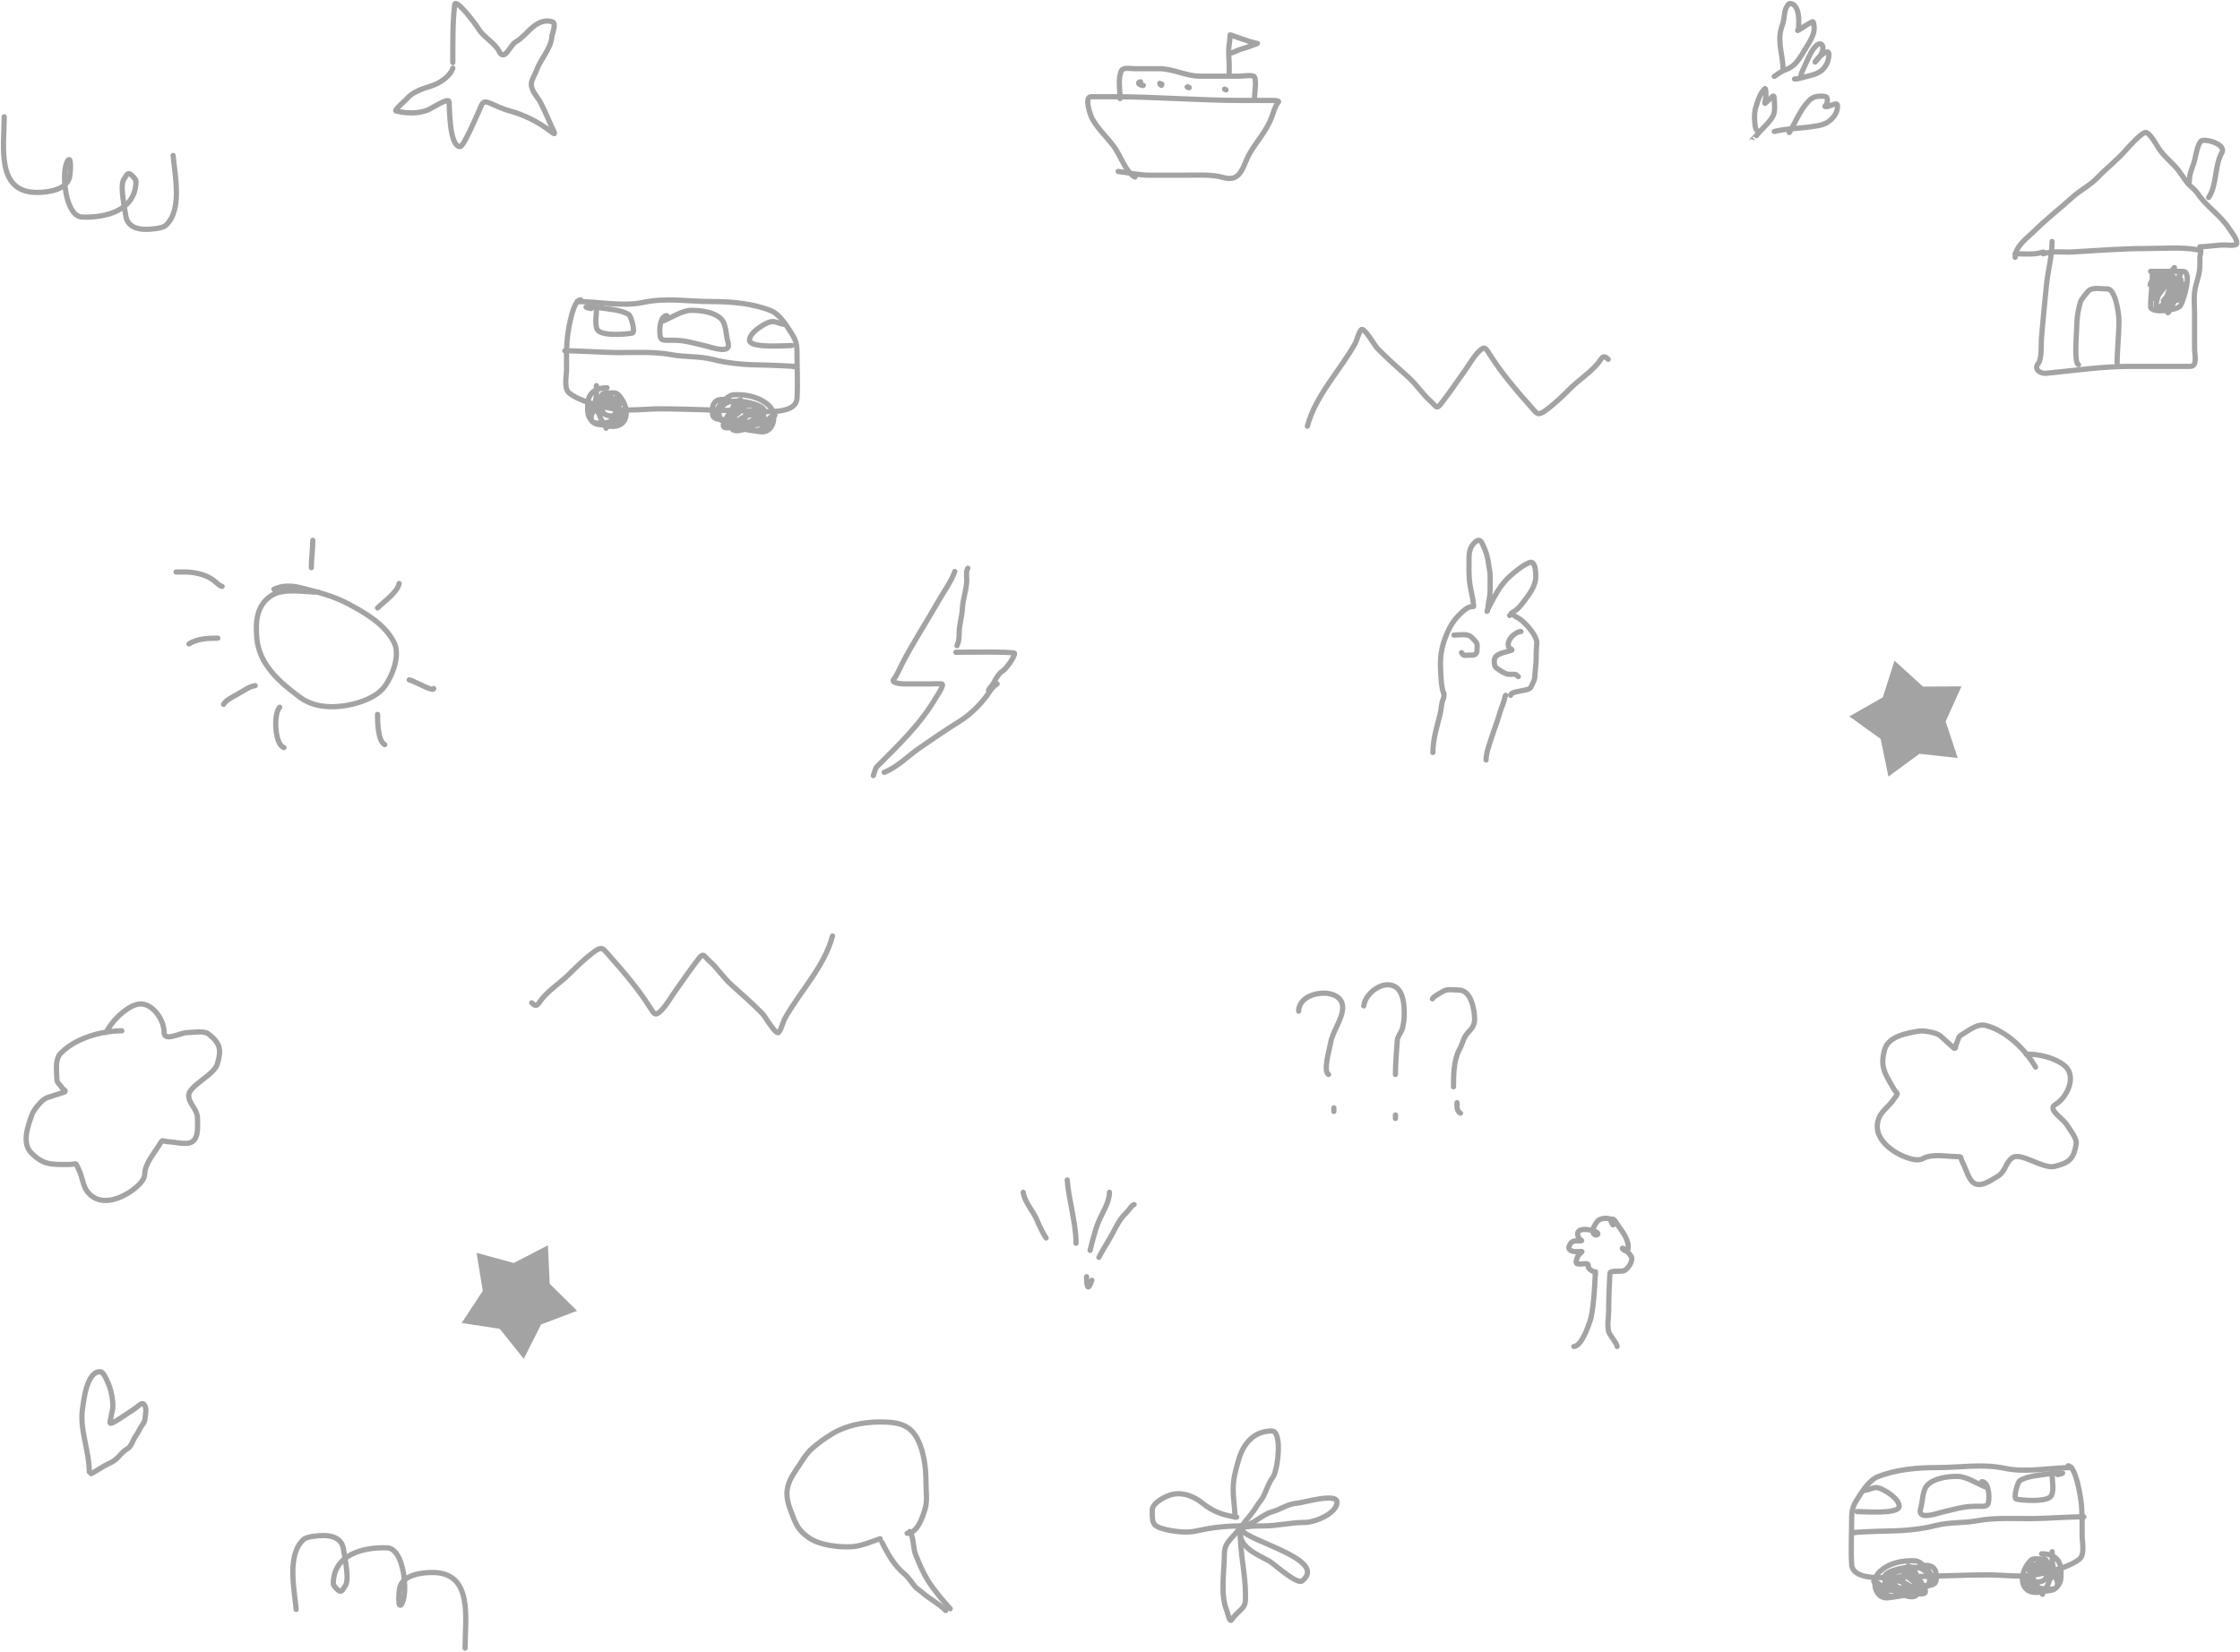 <svg width="1285" height="948" viewBox="0 0 1285 948" fill="none" xmlns="http://www.w3.org/2000/svg">
<path d="M547.731 327.879C545.586 333.868 541.489 339.297 538.385 344.789C531.519 356.935 523.662 368.761 517.338 381.185C516.048 383.721 514.479 387.56 512.7 389.745C510.842 392.028 517.639 392.389 518.515 392.389H533.781C535.909 392.389 538.136 392.187 540.254 392.389C542.154 392.571 536.971 400.135 536.862 400.323C527.855 415.757 515.392 427.471 503.008 439.92C502.158 440.774 501.395 443.81 501 445M507.231 443.121C514.878 440.101 520.41 434.111 527.031 429.481C534.624 424.172 542.36 418.896 550.223 414.032C556.969 409.859 563.548 403.248 567.877 396.565C568.811 395.123 570.57 393.124 572.031 392.389M548.354 374.226C551.402 374.226 582 373.746 582 374.853C582 377.047 577.168 383.817 575.146 385.013C572.683 386.469 571.077 389.998 569.677 392.389C568.897 393.722 567.528 394.695 567.046 396.147M548.977 370.468C550.089 368.093 550.223 365.87 550.223 363.266C550.223 358.462 551.887 353.782 552.092 349.035C552.333 343.464 554.585 338.238 554.585 332.576C554.585 330.517 554.064 327.724 555.208 326" stroke="#A3A3A3" stroke-width="3" stroke-linecap="round"/>
<path d="M1177.19 138.546C1177.19 146.985 1174.74 155.428 1173.94 163.889C1172.98 174.16 1171.84 184.434 1171.08 194.672C1170.86 197.668 1171.34 205.91 1169.34 208.409C1166.41 212.072 1170.68 214.473 1173.72 214.184C1189.61 212.67 1205.6 210.203 1221.71 210.203C1233.28 210.203 1244.85 210.203 1256.42 210.203C1260.78 210.203 1258.94 203.563 1258.94 200.222C1258.94 193.531 1258.94 186.84 1258.94 180.15C1258.94 175.952 1258.45 171.409 1259 167.254C1259.68 162.162 1261.97 157.724 1261.97 152.451C1261.97 150.844 1261.97 149.237 1261.97 147.629C1261.97 146.723 1263.02 143.794 1262.36 143.648C1252.71 141.502 1241.64 142.583 1231.81 142.583C1217.41 142.583 1203.38 143.725 1189.02 144.545C1183.4 144.867 1177.54 143.813 1172.15 145.611" stroke="#A3A3A3" stroke-width="3" stroke-linecap="round"/>
<path d="M1192.33 209.194C1189.68 208.53 1191.32 190.726 1191.32 188.111C1191.32 182.863 1191.98 178.38 1193.4 173.421C1193.85 171.837 1197.69 166.97 1198.89 166.3C1201.41 164.901 1206.14 165.796 1208.99 165.796C1213.52 165.796 1215.55 179.811 1215.55 183.962C1215.55 192.326 1214.54 200.228 1214.54 208.184" stroke="#A3A3A3" stroke-width="3" stroke-linecap="round"/>
<path d="M1234.72 157.722C1234.72 163.854 1233.71 169.767 1233.71 175.888C1233.71 180.112 1249.3 178.076 1250.87 175.328C1252.94 171.701 1257.57 155.703 1252.38 155.703C1246.16 155.703 1239.94 155.703 1233.71 155.703" stroke="#A3A3A3" stroke-width="3" stroke-linecap="round"/>
<path d="M1247.84 162.768C1244.76 163.153 1244.34 168.675 1242.57 170.618C1237.28 176.443 1246.77 168.583 1248.29 167.31C1252.24 163.989 1253.29 158.897 1248.29 164.899C1245.42 168.343 1237.78 178.678 1241.79 176.673C1245.14 174.995 1248.21 168.536 1249.86 165.235C1250.89 163.182 1248.49 170.274 1246.38 171.178C1246.16 171.276 1246.44 162.6 1247.62 161.422C1249.71 159.333 1247.09 167.441 1247.9 170.281C1248.22 171.425 1253.3 164.28 1253.22 164.506C1253.04 165.06 1249.48 172.512 1249.08 172.412C1247.94 172.129 1249.7 167.444 1249.86 166.917C1250.5 164.841 1251.62 158.452 1250.81 160.469C1250.23 161.934 1243.78 174.884 1243.02 174.206C1240.87 172.3 1247 161.77 1246.83 158.731C1246.81 158.291 1238.5 168.778 1237.24 170.73C1236.14 172.442 1235.58 171.312 1235.79 169.833C1236.12 167.468 1238.27 165.308 1239.32 163.217C1240.24 161.366 1242.74 155.867 1241.28 157.329C1239.62 158.987 1238.24 164.6 1237.75 166.805C1237.21 169.223 1237 169.143 1238.76 167.254C1241.94 163.845 1244.12 158.872 1246.61 154.918C1250.34 148.992 1240.46 162.53 1239.32 164.226C1239.05 164.628 1235.33 170.508 1234.95 170.169C1233.35 168.749 1236.15 163.941 1236.74 162.768C1239.34 157.568 1240.62 154.098 1235.34 160.189C1232.9 163.005 1232.35 165.04 1236.52 162.319C1246.22 155.972 1227.73 187.924 1243.58 172.076C1247.46 168.199 1241.05 175.311 1240.22 176.673C1237.67 180.805 1246.64 167.601 1247.73 165.908C1253.3 157.244 1246.16 167.926 1246.05 167.926C1243.93 167.926 1247.45 163.927 1248.29 161.983C1248.98 160.378 1251.29 155.704 1250.81 157.385C1250.28 159.236 1242.34 173.095 1248.63 167.59C1251.78 164.829 1246 175.612 1243.92 179.252C1243.18 180.545 1244.15 176.21 1244.81 174.879" stroke="#A3A3A3" stroke-width="3" stroke-linecap="round"/>
<path d="M1156 147.629C1156 141.093 1163.37 136.226 1167.61 131.986C1174.21 125.379 1181.96 119.491 1188.97 113.09C1193.41 109.036 1198.71 106.612 1203.04 102.101C1208.58 96.347 1214.72 91.684 1219.98 85.616C1221.42 83.953 1229.1 75.447 1231.13 76.028C1233.62 76.74 1237.02 83.042 1238.37 85.112C1241.48 89.896 1246.21 93.29 1249.64 97.727C1251.15 99.693 1252.54 101.8 1253.95 103.839C1255.93 106.685 1258.87 108.276 1260.74 111.072C1265.73 118.553 1273.89 123.498 1278.68 131.033C1280.12 133.3 1283.17 136.699 1283.17 139.555C1283.17 141.398 1277.41 140.564 1276.1 140.564C1271.2 140.564 1266.43 141.574 1261.97 141.574" stroke="#A3A3A3" stroke-width="3" stroke-linecap="round"/>
<path d="M1156 145.611C1161.36 145.611 1167.12 146.279 1172.15 144.601" stroke="#A3A3A3" stroke-width="3" stroke-linecap="round"/>
<path d="M1255.92 104.231C1255.92 100.069 1257.22 97.412 1258.49 93.578C1259.61 90.218 1260.26 83.733 1262.48 81.075C1264.13 79.085 1277.38 82.552 1274.59 87.579C1270.23 95.424 1271.89 105.999 1267.02 113.315" stroke="#A3A3A3" stroke-width="3" stroke-linecap="round"/>
<path d="M69.905 591.413C58.197 591.413 43.527 595.589 35.086 604.029C31.387 607.729 32.563 613.337 32.563 618.158C32.563 621.882 33.996 621.367 35.591 624.158C36.069 624.995 38.864 626.058 36.488 626.737C33.338 627.637 30.26 628.8 27.124 629.765C24.169 630.674 19.419 636.587 18.434 639.297C16.103 645.706 12.272 655.787 17.985 661.5C24.874 668.389 29.15 668.116 39.067 668.116C44.96 668.116 42.766 666.206 45.235 671.144C47.21 675.095 47.564 680.411 50.169 683.76C57.142 692.726 69.684 688.07 77.419 681.741C79.728 679.852 83.026 676.706 83.026 673.667C83.026 667.796 88.667 661.387 91.492 656.678C93.546 653.254 92.548 654.796 96.146 654.996C99.684 655.193 103.186 656.153 107.023 656.005C114.433 655.72 113.303 646.771 113.303 641.876C113.303 636.087 108.539 633.829 108.257 628.756C107.94 623.051 122.688 616.996 124.629 610.589C127.191 602.135 126.378 598.644 119.583 593.208C117.128 591.244 110.777 592.366 107.696 592.423C103.061 592.508 94.127 598.013 94.127 592.198C94.127 584.605 86.386 573.511 77.755 576.499C71.061 578.816 63.883 586.301 60.822 592.423" stroke="#A3A3A3" stroke-width="3" stroke-linecap="round"/>
<path d="M1167.74 612.256C1161.89 602.117 1150.94 591.499 1139.41 588.41C1134.36 587.055 1130.09 590.879 1125.91 593.289C1122.69 595.151 1123.85 596.135 1122.23 598.911C1121.74 599.744 1122.22 602.696 1120.44 600.978C1118.09 598.7 1115.54 596.615 1113.14 594.382C1110.88 592.278 1103.38 591.12 1100.54 591.622C1093.82 592.808 1083.18 594.53 1081.09 602.335C1078.57 611.746 1080.94 615.313 1085.9 623.901C1088.85 629.004 1089.4 626.149 1086.36 630.756C1083.93 634.442 1079.5 637.406 1077.9 641.337C1073.62 651.859 1083.93 660.393 1093.27 663.927C1096.07 664.982 1100.44 666.265 1103.07 664.746C1108.16 661.81 1116.53 663.491 1122.02 663.583C1126.01 663.65 1124.17 663.556 1125.8 666.772C1127.4 669.935 1128.32 673.448 1130.37 676.697C1134.32 682.972 1141.5 677.519 1145.74 675.071C1150.75 672.176 1150.33 666.922 1154.58 664.141C1159.36 661.014 1171.98 670.758 1178.5 669.236C1187.1 667.228 1189.72 664.778 1191.03 656.175C1191.5 653.068 1187.36 648.128 1185.77 645.489C1183.37 641.517 1174.14 636.533 1179.18 633.625C1185.75 629.829 1191.49 617.578 1184.59 611.597C1179.23 606.959 1169.16 604.484 1162.33 604.894" stroke="#A3A3A3" stroke-width="3" stroke-linecap="round"/>
<path d="M745 580.139C745 567.797 770.719 565.675 770.231 578.345C769.967 585.207 764.295 591.842 763.223 598.81C762.763 601.797 758.83 614.808 762.157 616.472" stroke="#A3A3A3" stroke-width="3" stroke-linecap="round"/>
<path d="M765.185 637.666V635.648" stroke="#A3A3A3" stroke-width="3" stroke-linecap="round"/>
<path d="M782.342 577.111C783.04 570.831 790.357 565 795.967 565C804.736 565 805.555 575.038 805.555 581.54C805.555 584.592 805.237 586.871 804.602 589.727C804.01 592.39 801.695 594.286 801.518 597.296C801.17 603.213 800.509 610.022 800.509 616.472" stroke="#A3A3A3" stroke-width="3" stroke-linecap="round"/>
<path d="M800.509 639.685V641.703" stroke="#A3A3A3" stroke-width="3" stroke-linecap="round"/>
<path d="M821.703 573.074C821.827 572.084 827.016 569.225 828.263 568.532C830.504 567.288 834.351 568.028 836.842 568.028C843.987 568.028 845.925 579.518 845.925 584.736C845.925 588.316 844.431 589.923 842.112 592.474C839.313 595.553 839.189 598.521 837.347 601.838C833.956 607.941 833.814 616.596 833.814 623.537" stroke="#A3A3A3" stroke-width="3" stroke-linecap="round"/>
<path d="M835.833 632.62C835.833 634.955 835.563 637.531 837.851 638.675" stroke="#A3A3A3" stroke-width="3" stroke-linecap="round"/>
<path d="M708.435 870.453C708.435 865.116 707.426 860.004 707.426 854.81C707.426 848.228 708.724 843.959 710.509 837.709C713.196 828.306 719.227 821 729.629 821C735.739 821 733.13 843.82 730.078 847.745C727.885 850.565 726.68 854.488 725.144 857.782C723.899 860.448 722.119 862.104 720.77 864.398C718.406 868.416 715.025 871.67 712.472 875.5" stroke="#A3A3A3" stroke-width="3" stroke-linecap="round"/>
<path d="M712.472 875.5C718.884 875.025 723.535 869.167 729.629 867.426C734.858 865.932 738.436 862.932 744.151 862.435C747.952 862.105 766.971 856.33 766.971 861.875C766.971 868.34 754.19 873.481 748.581 873.481C740.431 873.481 732.672 875.5 724.583 875.5C720.412 875.5 716.536 875.493 712.472 876.509" stroke="#A3A3A3" stroke-width="3" stroke-linecap="round"/>
<path d="M712.472 877.518C713.237 883.641 762.642 894.506 747.011 907.011C744.043 909.385 730.739 897.111 728.171 895.685C721.182 891.801 711.463 888.109 711.463 879.537" stroke="#A3A3A3" stroke-width="3" stroke-linecap="round"/>
<path d="M711.463 879.537C711.463 891.406 714.49 903.281 714.49 915.085C714.49 918.913 714.723 920.683 711.911 923.495C710.031 925.376 707.953 927.161 706.472 929.382C705.338 931.083 704.239 925.256 703.893 924.448C699.824 914.954 702.379 901.452 702.379 891.143C702.379 883.754 709.604 881.075 711.463 875.5" stroke="#A3A3A3" stroke-width="3" stroke-linecap="round"/>
<path d="M711.463 875.5C702.273 875.5 694.472 876.528 685.727 878.471C680.656 879.598 673.375 878.671 668.626 877.518C660.875 875.636 661 873.813 661 866.416C661 862.115 668.881 858.217 672.607 857.389C678.87 855.997 685.105 858.652 689.764 862.379C695.981 867.353 701.515 869.321 709.444 870.453" stroke="#A3A3A3" stroke-width="3" stroke-linecap="round"/>
<path d="M169.902 923.389C168.858 911.907 164.454 891.982 174.163 883.243C176.109 881.492 182.816 881 185.546 881C190.966 881 196.305 882.807 197.096 889.13C197.598 893.143 200.763 906.512 197.937 910.044C197.001 911.214 196.3 913.72 194.629 912.791C193.604 912.222 191.209 909.865 191.209 908.642C191.209 891.944 208.296 887.51 222.159 888.065C231.739 888.448 234.112 913.321 230.682 919.8C227.94 924.979 228.714 912.527 229.448 910.324C231.744 903.437 242.029 902.194 248.119 902.194C271.63 902.194 266.79 928.741 266.79 945.592" stroke="#A3A3A3" stroke-width="3" stroke-linecap="round"/>
<path d="M99.3 89.204C100.343 100.685 104.748 120.61 95.038 129.349C93.093 131.1 86.386 131.592 83.656 131.592C78.235 131.592 72.896 129.785 72.106 123.462C71.604 119.449 68.439 106.08 71.265 102.548C72.201 101.378 72.902 98.872 74.573 99.801C75.598 100.37 77.993 102.727 77.993 103.95C77.993 120.648 60.906 125.082 47.043 124.527C37.463 124.144 35.09 99.271 38.52 92.792C41.262 87.613 40.488 100.065 39.754 102.268C37.458 109.155 27.173 110.398 21.083 110.398C-2.428 110.398 2.412 83.851 2.412 67" stroke="#A3A3A3" stroke-width="3" stroke-linecap="round"/>
<path d="M750 244.509C754.709 226.721 768.832 212.578 777.586 196.738C778.099 195.811 780.069 188.929 781.287 189.001C783.567 189.135 788.552 198.26 790.258 199.99C795.852 205.664 801.784 210.979 807.752 216.25C812.541 220.481 815.886 225.966 820.648 230.156C823.67 232.815 823.925 235.153 826.591 231.726C831.359 225.595 835.753 219.1 840.272 212.774C842.98 208.983 845.101 204.917 848.402 201.616C851.501 198.517 852.17 199.437 854.514 203.186C861.421 214.238 870.371 224.579 879.016 234.305C881.583 237.192 882.222 238.682 886.361 235.706C891.567 231.965 896.355 227.338 900.883 222.81C905.779 217.915 912.03 213.954 916.47 208.681C918.843 205.863 919.363 202.939 922.582 206.158" stroke="#A3A3A3" stroke-width="3" stroke-linecap="round"/>
<path d="M477.582 537C472.873 554.789 458.749 568.931 449.996 584.771C449.483 585.698 447.513 592.58 446.295 592.509C444.015 592.375 439.03 583.249 437.324 581.519C431.73 575.845 425.798 570.531 419.83 565.259C415.041 561.029 411.696 555.544 406.934 551.354C403.912 548.694 403.657 546.356 400.991 549.784C396.223 555.914 391.829 562.409 387.31 568.735C384.602 572.526 382.481 576.593 379.18 579.893C376.081 582.992 375.412 582.072 373.068 578.323C366.161 567.271 357.211 556.93 348.566 547.205C345.999 544.317 345.36 542.828 341.221 545.803C336.015 549.545 331.226 554.171 326.699 558.699C321.803 563.595 315.552 567.556 311.112 572.828C308.739 575.646 308.218 578.57 305 575.352" stroke="#A3A3A3" stroke-width="3" stroke-linecap="round"/>
<path d="M587 684.065C587.533 689.391 592.846 694.978 594.85 699.988C596.148 703.234 598.241 707.486 600.12 710.305" stroke="#A3A3A3" stroke-width="3" stroke-linecap="round"/>
<path d="M612.231 677C612.536 682.185 613.882 688.478 614.811 693.653C615.98 700.17 617.278 706.68 617.278 713.333" stroke="#A3A3A3" stroke-width="3" stroke-linecap="round"/>
<path d="M636.453 684.065C636.453 689.747 632.375 695.832 630.174 700.998C627.943 706.231 625.352 717.37 625.352 717.37" stroke="#A3A3A3" stroke-width="3" stroke-linecap="round"/>
<path d="M650.583 691.13C648.994 691.659 647.377 694.66 646.097 695.839C642.483 699.171 640.611 703.194 638.36 707.446C635.887 712.117 632.682 716.839 630.398 721.407" stroke="#A3A3A3" stroke-width="3" stroke-linecap="round"/>
<path d="M623.333 732.509C623.333 737.488 623.952 741.753 626.361 734.527" stroke="#A3A3A3" stroke-width="3" stroke-linecap="round"/>
<path d="M333.083 172C328.817 172 326.22 188.199 325.794 191.176C324.81 198.062 325.009 204.918 325.009 211.865C325.009 215.588 323.329 222.935 326.523 225.49C332.206 230.036 343.046 232.773 350.577 234.349C359.243 236.163 369.91 234.574 378.612 234.574C394.939 234.574 411.141 235.583 427.448 235.583C433.812 235.583 456.593 239.191 457.221 228.518C457.712 220.172 457.221 211.647 457.221 203.287C457.221 197.558 456.841 195.593 453.745 190.727C451.163 186.67 447.04 180.173 442.307 178.28C431.679 174.029 419.463 173.009 408.104 173.009C394.967 173.009 382.316 170.674 369.192 173.458C356.896 176.066 343.512 173.009 331.065 173.009" stroke="#A3A3A3" stroke-width="3" stroke-linecap="round"/>
<path d="M324 201.268C334.455 201.268 344.992 202.278 355.511 202.278C365.472 202.278 375.401 201.706 385.228 203.511C393.263 204.987 401.043 204.212 409.057 206.258C417.118 208.316 426.14 209.223 434.457 209.342C441.38 209.441 462.126 210.352 455.203 210.352" stroke="#A3A3A3" stroke-width="3" stroke-linecap="round"/>
<path d="M342.167 178.056C342.167 181.206 340.779 187.845 343.4 189.942C346.938 192.773 358.876 191.813 362.688 191.12C364.71 190.752 362.013 181.306 360.782 180.523C356.401 177.735 348.785 177.315 343.68 176.542C340.843 176.112 331.393 175.497 339.139 177.046" stroke="#A3A3A3" stroke-width="3" stroke-linecap="round"/>
<path d="M382.537 181.083C379.38 181.083 378.5 186.632 378.5 189.382C378.5 195.938 379.503 195.213 386.125 195.213C393.151 195.213 397.965 196.9 404.852 198.465C408.005 199.181 419.865 203.69 417.636 196.446C416.359 192.296 416.745 185.902 413.599 182.878C409.517 178.952 402.048 178.056 396.666 178.056C391.358 178.056 385.333 182.185 380.518 184.111" stroke="#A3A3A3" stroke-width="3" stroke-linecap="round"/>
<path d="M450.156 186.129C445.972 185.711 444.396 183.369 440.456 185.12C437.19 186.572 429.971 190.959 429.971 195.213C429.971 199.917 450.52 198.241 454.193 198.241" stroke="#A3A3A3" stroke-width="3" stroke-linecap="round"/>
<path d="M348.222 222.463C341.741 222.463 337.12 225.392 337.12 232.611C337.12 236.189 336.929 238.371 339.139 241.134C341.649 244.272 343.847 243.253 347.661 244.161C361.123 247.366 362.113 233.886 354.502 226.275C353.156 224.929 350.581 225.49 348.727 225.49C345.406 225.49 345.194 225.702 345.194 229.023C345.194 234.165 344.434 238.611 350.745 238.611C360.523 238.611 352.108 223.735 346.764 229.079C345.697 230.146 343.534 234.726 343.232 236.087C342.522 239.281 346.204 232.442 346.204 230.537C346.204 221.439 341.623 233.547 339.363 235.807C338.791 236.379 340.87 232.067 341.101 231.49C342.242 228.637 342.167 225.911 342.167 222.911C342.167 218.179 342.167 225.019 342.167 226.275C342.167 230.659 343.092 237.511 345.194 241.19C348.118 246.306 356.296 242.481 356.296 237.097C356.296 230.711 339.139 231.319 339.139 239.62C339.139 243.39 342.827 242.725 345.755 242.648C348.257 242.582 350.956 241.932 352.764 240.124C354.165 238.723 353.265 237.886 352.259 239.283C350.554 241.652 344.579 250.337 349.68 242.535C350.541 241.218 361.123 224.591 353.268 228.518C351.523 229.391 341.925 235.573 345.419 234.125C347.82 233.129 355.536 229.527 349.231 229.527" stroke="#A3A3A3" stroke-width="3" stroke-linecap="round"/>
<path d="M424.925 229.527C421.084 229.527 417.29 239.24 419.094 242.648C420.962 246.177 431.928 246.974 435.578 247.638C444.089 249.185 446.069 237.663 441.522 233.116C436.311 227.905 428.355 226.085 420.888 226.5C416.899 226.721 411.399 233.424 410.852 236.985C409.77 244.014 429.378 243.672 433.223 242.199C435.37 241.377 440.642 236.744 437.372 234.069C433.514 230.912 421.511 228.823 416.851 231.153C414.151 232.503 411.271 236.439 413.038 239.62C415.901 244.773 430.784 244.838 435.578 243.208C437.607 242.519 439.804 237.601 436.531 237.601C430.327 237.601 426.845 238.255 421.953 242.535C414.53 249.031 429.528 248.644 432.943 241.246C439.119 227.864 421.091 232.298 420.888 237.377C420.555 245.691 431.838 240.802 426.495 235.134C420.27 228.532 406.806 224.815 408.833 237.994C409.371 241.492 416.064 240.837 418.309 240.405C419.716 240.134 430.233 232.702 426.383 231.602C421.604 230.237 416.254 239.962 415.057 243.433C413.152 248.958 431.758 241.759 433.896 240.068C434.824 239.335 435.179 236.88 434.008 238.05C432.613 239.446 430.981 242.136 430.981 244.161C430.981 247.731 435.36 247.676 437.709 245.451C438.49 244.711 447.342 236.542 443.652 238.386C440.829 239.798 438.446 242.855 437.036 245.675" stroke="#A3A3A3" stroke-width="3" stroke-linecap="round"/>
<path d="M1186.36 841C1190.62 841 1193.22 857.199 1193.65 860.176C1194.63 867.062 1194.43 873.918 1194.43 880.865C1194.43 884.588 1196.11 891.935 1192.92 894.49C1187.23 899.036 1176.39 901.773 1168.86 903.349C1160.2 905.163 1149.53 903.574 1140.83 903.574C1124.5 903.574 1108.3 904.583 1091.99 904.583C1085.63 904.583 1062.85 908.191 1062.22 897.518C1061.73 889.172 1062.22 880.647 1062.22 872.287C1062.22 866.558 1062.6 864.593 1065.69 859.727C1068.28 855.67 1072.4 849.173 1077.13 847.28C1087.76 843.029 1099.98 842.009 1111.34 842.009C1124.47 842.009 1137.12 839.674 1150.25 842.458C1162.54 845.066 1175.93 842.009 1188.37 842.009" stroke="#A3A3A3" stroke-width="3" stroke-linecap="round"/>
<path d="M1195.44 870.268C1184.98 870.268 1174.45 871.278 1163.93 871.278C1153.97 871.278 1144.04 870.706 1134.21 872.511C1126.18 873.987 1118.4 873.212 1110.38 875.258C1102.32 877.316 1093.3 878.223 1084.98 878.342C1078.06 878.441 1057.31 879.352 1064.24 879.352" stroke="#A3A3A3" stroke-width="3" stroke-linecap="round"/>
<path d="M1177.27 847.056C1177.27 850.206 1178.66 856.845 1176.04 858.942C1172.5 861.773 1160.56 860.813 1156.75 860.12C1154.73 859.752 1157.43 850.306 1158.66 849.523C1163.04 846.735 1170.65 846.315 1175.76 845.542C1178.6 845.112 1188.05 844.497 1180.3 846.046" stroke="#A3A3A3" stroke-width="3" stroke-linecap="round"/>
<path d="M1136.9 850.083C1140.06 850.083 1140.94 855.632 1140.94 858.382C1140.94 864.938 1139.94 864.213 1133.31 864.213C1126.29 864.213 1121.47 865.9 1114.59 867.465C1111.43 868.181 1099.57 872.69 1101.8 865.446C1103.08 861.296 1102.69 854.902 1105.84 851.878C1109.92 847.952 1117.39 847.056 1122.77 847.056C1128.08 847.056 1134.11 851.185 1138.92 853.111" stroke="#A3A3A3" stroke-width="3" stroke-linecap="round"/>
<path d="M1069.28 855.129C1073.47 854.711 1075.04 852.369 1078.98 854.12C1082.25 855.572 1089.47 859.959 1089.47 864.213C1089.47 868.917 1068.92 867.241 1065.25 867.241" stroke="#A3A3A3" stroke-width="3" stroke-linecap="round"/>
<path d="M1171.22 891.463C1177.7 891.463 1182.32 894.392 1182.32 901.611C1182.32 905.189 1182.51 907.371 1180.3 910.134C1177.79 913.272 1175.59 912.253 1171.78 913.161C1158.32 916.366 1157.33 902.886 1164.94 895.275C1166.28 893.929 1168.86 894.49 1170.71 894.49C1174.03 894.49 1174.25 894.702 1174.25 898.023C1174.25 903.165 1175.01 907.611 1168.69 907.611C1158.92 907.611 1167.33 892.735 1172.68 898.079C1173.74 899.146 1175.9 903.726 1176.21 905.087C1176.92 908.281 1173.24 901.442 1173.24 899.537C1173.24 890.439 1177.82 902.547 1180.08 904.807C1180.65 905.379 1178.57 901.067 1178.34 900.49C1177.2 897.637 1177.27 894.911 1177.27 891.911C1177.27 887.179 1177.27 894.019 1177.27 895.275C1177.27 899.659 1176.35 906.511 1174.25 910.19C1171.32 915.306 1163.14 911.481 1163.14 906.097C1163.14 899.711 1180.3 900.319 1180.3 908.62C1180.3 912.39 1176.61 911.725 1173.68 911.648C1171.18 911.582 1168.48 910.932 1166.68 909.124C1165.27 907.723 1166.17 906.886 1167.18 908.283C1168.89 910.652 1174.86 919.337 1169.76 911.535C1168.9 910.218 1158.32 893.591 1166.17 897.518C1167.92 898.391 1177.51 904.573 1174.02 903.125C1171.62 902.129 1163.9 898.527 1170.21 898.527" stroke="#A3A3A3" stroke-width="3" stroke-linecap="round"/>
<path d="M1094.51 898.527C1098.36 898.527 1102.15 908.24 1100.35 911.648C1098.48 915.177 1087.51 915.974 1083.86 916.638C1075.35 918.185 1073.37 906.663 1077.92 902.116C1083.13 896.905 1091.08 895.085 1098.55 895.5C1102.54 895.721 1108.04 902.424 1108.59 905.985C1109.67 913.014 1090.06 912.672 1086.22 911.199C1084.07 910.377 1078.8 905.744 1082.07 903.069C1085.93 899.912 1097.93 897.823 1102.59 900.153C1105.29 901.503 1108.17 905.439 1106.4 908.62C1103.54 913.773 1088.66 913.838 1083.86 912.208C1081.83 911.519 1079.64 906.601 1082.91 906.601C1089.11 906.601 1092.59 907.255 1097.49 911.535C1104.91 918.031 1089.91 917.644 1086.5 910.246C1080.32 896.864 1098.35 901.298 1098.55 906.377C1098.88 914.691 1087.6 909.802 1092.94 904.134C1099.17 897.532 1112.63 893.815 1110.61 906.994C1110.07 910.492 1103.38 909.837 1101.13 909.405C1099.72 909.134 1089.21 901.702 1093.06 900.602C1097.84 899.237 1103.19 908.962 1104.38 912.433C1106.29 917.958 1087.68 910.759 1085.54 909.068C1084.62 908.335 1084.26 905.88 1085.43 907.05C1086.83 908.446 1088.46 911.136 1088.46 913.161C1088.46 916.731 1084.08 916.676 1081.73 914.451C1080.95 913.711 1072.1 905.542 1075.79 907.386C1078.61 908.798 1080.99 911.855 1082.4 914.675" stroke="#A3A3A3" stroke-width="3" stroke-linecap="round"/>
<path d="M259.773 35.9C259.773 24.79 259.591 13.337 260.845 2.674C261.313 -1.304 272.71 13.496 274.541 16.608C277.355 21.391 283.853 24.515 286.331 29.469C289.419 35.646 292.616 25.895 295.739 24.11C299.884 21.741 302.697 17.819 306.397 14.94C309.302 12.681 313.162 11.199 316.937 12.559C319.402 13.446 316.66 19.45 316.58 20.895C316.195 27.823 310.013 33.938 307.767 40.426C306.984 42.687 304.79 45.903 304.79 48.226C304.79 52.328 308.387 55.596 310.149 58.944C312.636 63.67 314.546 68.618 316.818 73.414C318.799 77.597 318.616 77.398 315.448 75.022C308.465 69.784 300.591 65.832 292.404 63.649C288.981 62.736 284.379 60.651 281.21 59.242C276.167 57.001 276.523 60.28 274.243 64.84C272.927 67.471 265.962 84.311 263.822 84.132C257.834 83.633 257.897 62.959 257.63 58.409C257.463 55.583 247.057 62.526 245.304 63.172C239.408 65.344 233.338 65.072 227.202 63.708C225.734 63.382 232.724 57.575 233.573 56.503C236.492 52.816 242.892 50.708 247.328 49.358C252.274 47.852 258.208 43.813 259.773 39.116" stroke="#A3A3A3" stroke-width="3" stroke-linecap="round"/>
<path d="M641.455 98.373C647.672 99.064 652.829 100.517 659.438 100.517C666.146 100.517 672.855 100.517 679.564 100.517C686.513 100.517 695.001 99.908 701.715 101.827C712.427 104.887 712.7 94.932 717.316 87.297C721.372 80.59 726.923 74.439 729.582 67.052C730.696 63.957 731.453 60.972 733.393 58.477C734.225 57.408 728.337 57.644 727.796 57.644C722.794 57.644 717.792 57.644 712.791 57.644C687.97 57.644 663.265 55.5 638.775 55.5C634.488 55.5 630.201 55.5 625.914 55.5C621.794 55.5 625.449 66.062 626.509 68.005C630.36 75.065 636.187 79.498 640.324 86.047C643.142 90.509 646.333 99.204 651.101 101.588" stroke="#A3A3A3" stroke-width="3" stroke-linecap="round"/>
<path d="M642.527 56.572C642.527 51.745 641.192 44.832 643.36 40.495C644.359 38.497 649.091 39.423 651.101 39.423C655.746 39.423 660.39 39.423 665.035 39.423C673.08 39.423 680.356 43.71 688.615 43.71C696.118 43.71 703.621 43.71 711.123 43.71C712.712 43.71 718.339 42.827 719.46 43.948C721.005 45.494 719.698 53.408 719.698 55.5" stroke="#A3A3A3" stroke-width="3" stroke-linecap="round"/>
<path d="M654.317 46.926C651.796 47.241 654.208 49.069 655.746 49.069C656.653 49.069 653.651 48.809 653.245 47.997" stroke="#A3A3A3" stroke-width="3" stroke-linecap="round"/>
<path d="M665.311 47.794C665.311 48.389 665.735 48.577 666.143 48.934C666.455 49.207 666.489 48.371 666.489 48.21" stroke="#A3A3A3" stroke-width="3" stroke-linecap="round"/>
<path d="M682.228 50.29C682.201 50.023 681.124 49.653 681.011 49.85C680.965 49.931 681.439 50.22 681.535 50.22" stroke="#A3A3A3" stroke-width="3" stroke-linecap="round"/>
<path d="M702.473 51.122C702.501 51.375 703.026 51.228 703.182 51.383C703.261 51.462 703.305 51.753 703.305 51.538" stroke="#A3A3A3" stroke-width="3" stroke-linecap="round"/>
<path d="M705.138 41.73C705.138 40.357 705.138 38.983 705.138 37.61C705.138 34.421 704.743 31.283 704.884 28.085C704.982 25.875 705.508 23.682 705.59 21.478C705.605 21.077 705.486 20.455 705.603 20.048C705.66 19.845 706.772 20.35 706.849 20.378C708.698 21.057 710.582 21.609 712.413 22.337C713.094 22.608 713.824 22.707 714.504 22.966C715.185 23.225 715.83 23.529 716.533 23.736C717.862 24.126 719.224 24.441 720.564 24.791C720.812 24.856 721.09 24.844 721.327 24.912C721.442 24.945 720.51 25.267 720.424 25.3C719.091 25.809 717.74 26.319 716.387 26.781C715.016 27.25 713.571 27.724 712.171 28.11C709.908 28.735 707.903 30.116 705.596 30.628" stroke="#A3A3A3" stroke-width="3" stroke-linecap="round"/>
<path d="M182.732 339.721C174.611 339.721 162.427 337.151 155.442 341.876C147.134 347.496 146.528 356.591 147.324 366.139C148.583 381.255 160.614 391.607 171.999 399.987C176.785 403.51 181.854 404.982 187.868 405.399C197.655 406.078 214.236 402.464 220.524 394.025C225.078 387.913 229.757 375.981 226.074 368.616C220.823 358.113 209.601 351.7 199.61 346.371C191.032 341.796 181.937 339.638 172.641 337.244C167.602 335.946 161.815 335.732 157.139 338.069" stroke="#A3A3A3" stroke-width="3" stroke-linecap="round"/>
<path d="M146.406 393.383C143.281 393.695 138.926 396.811 136.224 398.336C133.869 399.665 129.448 401.706 128.244 404.115" stroke="#A3A3A3" stroke-width="3" stroke-linecap="round"/>
<path d="M160.441 405.766C156.587 410.102 157.809 427.605 162.918 428.882" stroke="#A3A3A3" stroke-width="3" stroke-linecap="round"/>
<path d="M216.58 409.894C216.58 413.794 216.729 425.242 220.708 427.231" stroke="#A3A3A3" stroke-width="3" stroke-linecap="round"/>
<path d="M234.742 390.08C237.056 390.338 248.777 397.263 248.777 395.034" stroke="#A3A3A3" stroke-width="3" stroke-linecap="round"/>
<path d="M216.58 348.802C220.371 345.01 227.925 339.959 228.963 334.767" stroke="#A3A3A3" stroke-width="3" stroke-linecap="round"/>
<path d="M178.604 325.686C178.604 320.419 179.429 315.217 179.429 310" stroke="#A3A3A3" stroke-width="3" stroke-linecap="round"/>
<path d="M127.418 336.418C125.799 336.094 124.445 334.456 123.199 333.483C119.566 330.645 116.022 329.393 111.503 328.621C108.018 328.026 104.522 328.163 101 328.163" stroke="#A3A3A3" stroke-width="3" stroke-linecap="round"/>
<path d="M124.942 366.139C119.514 366.139 113.004 366.392 108.43 369.441" stroke="#A3A3A3" stroke-width="3" stroke-linecap="round"/>
<path d="M545.102 922.999C540.519 917.843 535.962 912.654 532.22 906.625C529.37 902.033 527.363 897.129 525.321 892.14C523.652 888.059 524.348 882.334 521.915 878.685" stroke="#A3A3A3" stroke-width="3" stroke-linecap="round"/>
<path d="M542.526 924.03C538.524 920.028 533.372 917.469 529.157 913.781C527.714 912.518 525.74 911.415 524.577 909.888C522.883 907.665 520.968 904.773 518.823 903.018C512.918 898.186 509.215 891.417 505.941 884.869" stroke="#A3A3A3" stroke-width="3" stroke-linecap="round"/>
<path d="M520.369 879.716C526.396 879.716 529.27 870.279 530.674 865.803C532.109 861.23 531.19 855.39 531.19 850.631C531.19 843.41 530.424 835.974 527.869 829.161C524.417 819.955 519.214 816.48 509.205 815.936C498.289 815.343 486.549 817.025 477.028 822.864C473.097 825.274 469.37 827.938 465.921 830.993C462.957 833.62 461.442 836.093 459.337 839.352C456.621 843.56 453.442 847.499 452.095 852.349C450.269 858.923 452.537 863.898 454.872 870.069C457.137 876.056 459.059 878.855 464.376 882.493C470.405 886.618 481.546 887.845 488.622 887.416C494.141 887.082 499.898 884.478 504.911 882.807" stroke="#A3A3A3" stroke-width="3" stroke-linecap="round"/>
<path d="M1086.81 379.059L1103.14 393.914L1125.22 393.804L1116.14 413.928L1123.07 434.892L1101.12 432.474L1083.32 445.541L1078.84 423.922L1060.91 411.034L1080.09 400.091L1086.81 379.059Z" fill="#A3A3A3"/>
<path d="M314.311 714.5L315.356 736.554L331.046 752.088L310.394 759.897L300.469 779.619L286.661 762.391L264.837 759.047L276.954 740.59L273.391 718.801L294.689 724.622L314.311 714.5Z" fill="#A3A3A3"/>
<path d="M822 431.739C822 424.132 824.367 416.833 826.19 409.542C826.891 406.737 826.752 403.532 827.981 400.938C828.329 400.203 828.333 399.165 828.333 398.347" stroke="#A3A3A3" stroke-width="3" stroke-linecap="round"/>
<path d="M852.513 436.057C852.513 432.423 853.804 428.871 854.896 425.454C856.125 421.608 857.494 417.818 858.814 414.004C859.9 410.867 860.669 407.677 861.917 404.584C862.505 403.127 862.992 401.682 863.292 400.138C863.398 399.593 863.4 399.263 863.74 398.923" stroke="#A3A3A3" stroke-width="3" stroke-linecap="round"/>
<path d="M828.333 397.772C827.718 397.695 826.951 392.696 826.91 392.174C826.592 388.199 826.318 384.285 826.318 380.212C826.318 373.091 828.552 366.053 831.851 359.774C833.531 356.577 835.918 353.705 838.6 351.298C840.641 349.466 842.441 347.972 845.317 347.972" stroke="#A3A3A3" stroke-width="3" stroke-linecap="round"/>
<path d="M866.618 398.923C866.618 397.013 872.384 396.501 873.623 396.172C875.899 395.568 877.658 395.797 878.581 393.534C879.062 392.352 879.765 391.213 880.148 389.999C880.671 388.341 880.492 386.379 880.724 384.658C881.213 381.016 881.299 377.201 881.299 373.527C881.299 371.85 881.587 370.214 881.587 368.554C881.587 366.797 879.967 363.917 878.932 362.525C876.85 359.724 874.493 356.972 871.608 354.992C870.313 354.103 867.939 353.204 867.194 351.714" stroke="#A3A3A3" stroke-width="3" stroke-linecap="round"/>
<path d="M834.09 364.38C836.881 364.38 841.404 363.42 843.733 365.243C844.89 366.148 845.934 367.431 846.884 368.554C847.641 369.448 847.332 371.103 847.332 372.184C847.332 376.134 845.798 375.894 842.438 375.894C841.652 375.894 839.901 376.236 839.272 375.606C838.894 375.229 838.878 374.69 838.408 374.455" stroke="#A3A3A3" stroke-width="3" stroke-linecap="round"/>
<path d="M845.317 347.108C844.973 342.981 843.759 338.986 843.174 334.89C842.47 329.967 842.726 324.943 842.726 319.985C842.726 316.442 843.578 313.208 846.436 310.87C848.667 309.044 849.591 310.352 850.562 312.405C852.368 316.225 853.484 319.526 853.952 323.743C854.192 325.902 854.816 327.852 854.816 330.06C854.816 332.843 854.816 335.626 854.816 338.408C854.816 342.225 853.769 345.918 853.393 349.683C853.23 351.315 852.746 351.304 853.505 349.635C854.478 347.494 855.665 345.35 856.799 343.27C859.432 338.442 862.137 334.207 866.298 330.508C869.461 327.697 873.333 324.515 877.253 322.8C881.464 320.958 881.145 331.431 880.851 332.939C879.832 338.181 876.097 342.521 872.967 346.628C872.074 347.801 870.461 349.602 869.209 350.339C868.171 350.949 866.708 352.155 866.043 353.153" stroke="#A3A3A3" stroke-width="3" stroke-linecap="round"/>
<path d="M872.486 362.32C870.855 362.32 869.015 363.618 867.834 364.652C866.539 365.785 865.918 366.973 865.384 368.468C864.99 369.572 865.146 370.887 865.82 371.754C866.138 372.163 866.683 372.144 867.021 372.449C867.873 373.216 866.756 373.088 865.784 373.45C862.853 374.542 857.222 374.999 857.222 379.115C857.222 380.611 857.125 382.32 858.494 383.261C860.233 384.457 861.876 385.757 863.982 386.536C865.721 387.179 867.492 386.702 869.271 386.924C869.89 387.002 870.458 387.912 871.002 388.185" stroke="#A3A3A3" stroke-width="3" stroke-linecap="round"/>
<path d="M51.201 844.403C51.201 831.858 45.439 820.229 47.411 807.585C48.151 802.844 49.889 786.55 57.699 787.01C59.65 787.124 62.436 794.454 62.873 795.703C64.013 798.961 64.738 803.047 64.738 806.502C64.738 808.905 63.984 810.931 63.625 813.27C63.462 814.33 63.113 815.149 63.113 816.248C63.113 817.973 70.685 812.584 71.536 812.037C74.504 810.125 77.464 808.283 80.139 805.99C80.717 805.494 81.89 804.92 82.575 805.72C84.552 808.026 83.296 811.554 83.147 814.082C83.076 815.278 82.506 816.35 81.793 817.301C80.198 819.428 79.368 821.871 77.762 824.039C76.258 826.069 75.311 830.122 72.98 831.288C70.596 832.48 68.303 835.79 66.121 837.575C64.401 838.982 62.337 839.66 60.406 840.733C57.599 842.293 55.06 844.098 52.284 845.486" stroke="#A3A3A3" stroke-width="3" stroke-linecap="round"/>
<path d="M1022.89 39.96C1022.89 32.504 1019.75 24.656 1021.59 17.238C1022.09 15.238 1022.92 13.346 1023.28 11.308C1023.6 9.545 1023.59 7.78 1024.08 6.042C1024.48 4.598 1024.95 3.889 1025.72 2.696C1026.73 1.126 1029.04 2.56 1029.81 3.591C1032.36 6.985 1031.83 12.081 1031.83 16.128C1031.83 16.601 1030.94 17.681 1031.37 17.469C1033.74 16.285 1035.76 14.471 1038.17 13.296C1039.74 12.535 1040.1 11.669 1040.48 13.693C1040.88 15.855 1040.84 17.669 1040.11 19.722C1038.97 22.945 1036.87 26.056 1035.09 28.963C1033.21 32.03 1031.41 35.337 1028.6 37.658C1026.92 39.045 1024.71 39.894 1022.72 40.722C1020.85 41.498 1019.52 42.816 1017.82 43.836" stroke="#A3A3A3" stroke-width="3" stroke-linecap="round"/>
<path d="M1033.02 43.836C1033.16 42.493 1033.81 41.036 1034.38 39.844C1035.79 36.881 1037.02 33.784 1038.55 30.884C1039.56 28.987 1040.86 26.928 1042.63 25.651C1043.7 24.879 1045.21 24.953 1045.61 26.611C1046.37 29.812 1043.42 33.437 1041.27 35.588C1040.79 36.066 1043.01 33.153 1043.49 32.739C1044.21 32.115 1047.55 29.192 1048.72 29.924C1049.6 30.472 1048.96 33.39 1048.82 34.097C1048.48 35.839 1047.61 37.345 1046.59 38.768C1044.62 41.501 1041 42.82 1037.78 43.521C1035.09 44.104 1032.22 45.326 1029.45 45.326" stroke="#A3A3A3" stroke-width="3" stroke-linecap="round"/>
<path d="M1007.68 74.541C1006.82 73.574 1006.8 71.558 1006.67 70.384C1006.33 67.233 1006.38 64.095 1007.38 61.076C1008.64 57.308 1009.49 53.819 1012.39 50.924C1013.1 50.214 1013.06 53.979 1013.03 54.435C1012.94 55.82 1012.78 57.33 1012.45 58.675C1012.09 60.144 1013.25 58.685 1013.78 58.178C1014.73 57.258 1015.73 56.394 1016.66 55.462C1017.77 54.354 1017.76 55.923 1017.8 56.82C1017.94 59.814 1018.56 63.998 1016.99 66.724C1014.52 71.03 1010.57 73.963 1007.55 77.804C1007.31 78.114 1005 80.541 1005 80.503" stroke="#A3A3A3" stroke-width="3" stroke-linecap="round"/>
<path d="M1026.46 76.032C1030 70.133 1032.78 62.872 1037.59 57.93C1038.62 56.88 1040.16 55.735 1041.63 55.462C1042.85 55.237 1047.39 54.665 1048.04 56.108C1048.4 56.905 1048.36 58.369 1048.04 59.172C1047.88 59.593 1047.61 59.998 1047.4 60.397C1047.26 60.652 1046.66 61.056 1046.93 61.126C1048.8 61.593 1051.33 59.636 1053.29 59.636C1054.86 59.636 1053.78 63.386 1053.58 63.975C1052.83 66.063 1051.6 67.536 1049.92 69.01C1046.69 71.824 1043 72.115 1038.87 72.736C1031.81 73.797 1024.75 73.702 1017.82 75.436" stroke="#A3A3A3" stroke-width="3" stroke-linecap="round"/>
<path d="M902.875 772.533C907.329 772.255 911.115 760.977 912.211 757.687C915.021 749.258 915.272 722.324 915.272 731.209" stroke="#A3A3A3" stroke-width="3" stroke-linecap="round"/>
<path d="M927.67 772.533C927.457 770.618 924.1 766.734 923.193 764.919C921.656 761.844 922.849 755.529 922.849 752.024C922.849 744.813 923.148 737.523 923.537 730.521C923.632 728.818 929.335 729.7 931.419 729.105C933.813 728.421 937.057 723.43 935.781 720.878C935.159 719.633 932.144 716.46 930.846 716.172C929.819 715.944 933.252 719.076 933.83 717.052C935.127 712.511 930.818 706.654 928.358 703.316C927.899 702.692 925.748 698.312 924.379 699.681C923.568 700.491 925.298 702.971 925.45 702.818C928.785 699.483 918.752 697.045 916 701.173C914.468 703.47 913.895 704.003 913.895 706.951C913.895 708.782 916.65 709.112 916.65 707.792C916.65 706.025 902.779 702.605 905.324 709.514C906.184 711.848 908.73 711.925 906.472 711.925C903.152 711.925 901.613 711.665 900.274 714.68C899.037 717.461 902.279 718.123 904.253 718.123C908.238 718.123 908.376 717.402 905.669 719.883C905.109 720.396 903.617 724.068 904.406 724.858C905.155 725.607 908.755 725.011 909.763 725.011C911.988 725.011 910.496 726.738 911.676 727.919C912.62 728.863 913.458 729.269 914.584 729.832" stroke="#A3A3A3" stroke-width="3" stroke-linecap="round"/>
</svg>
